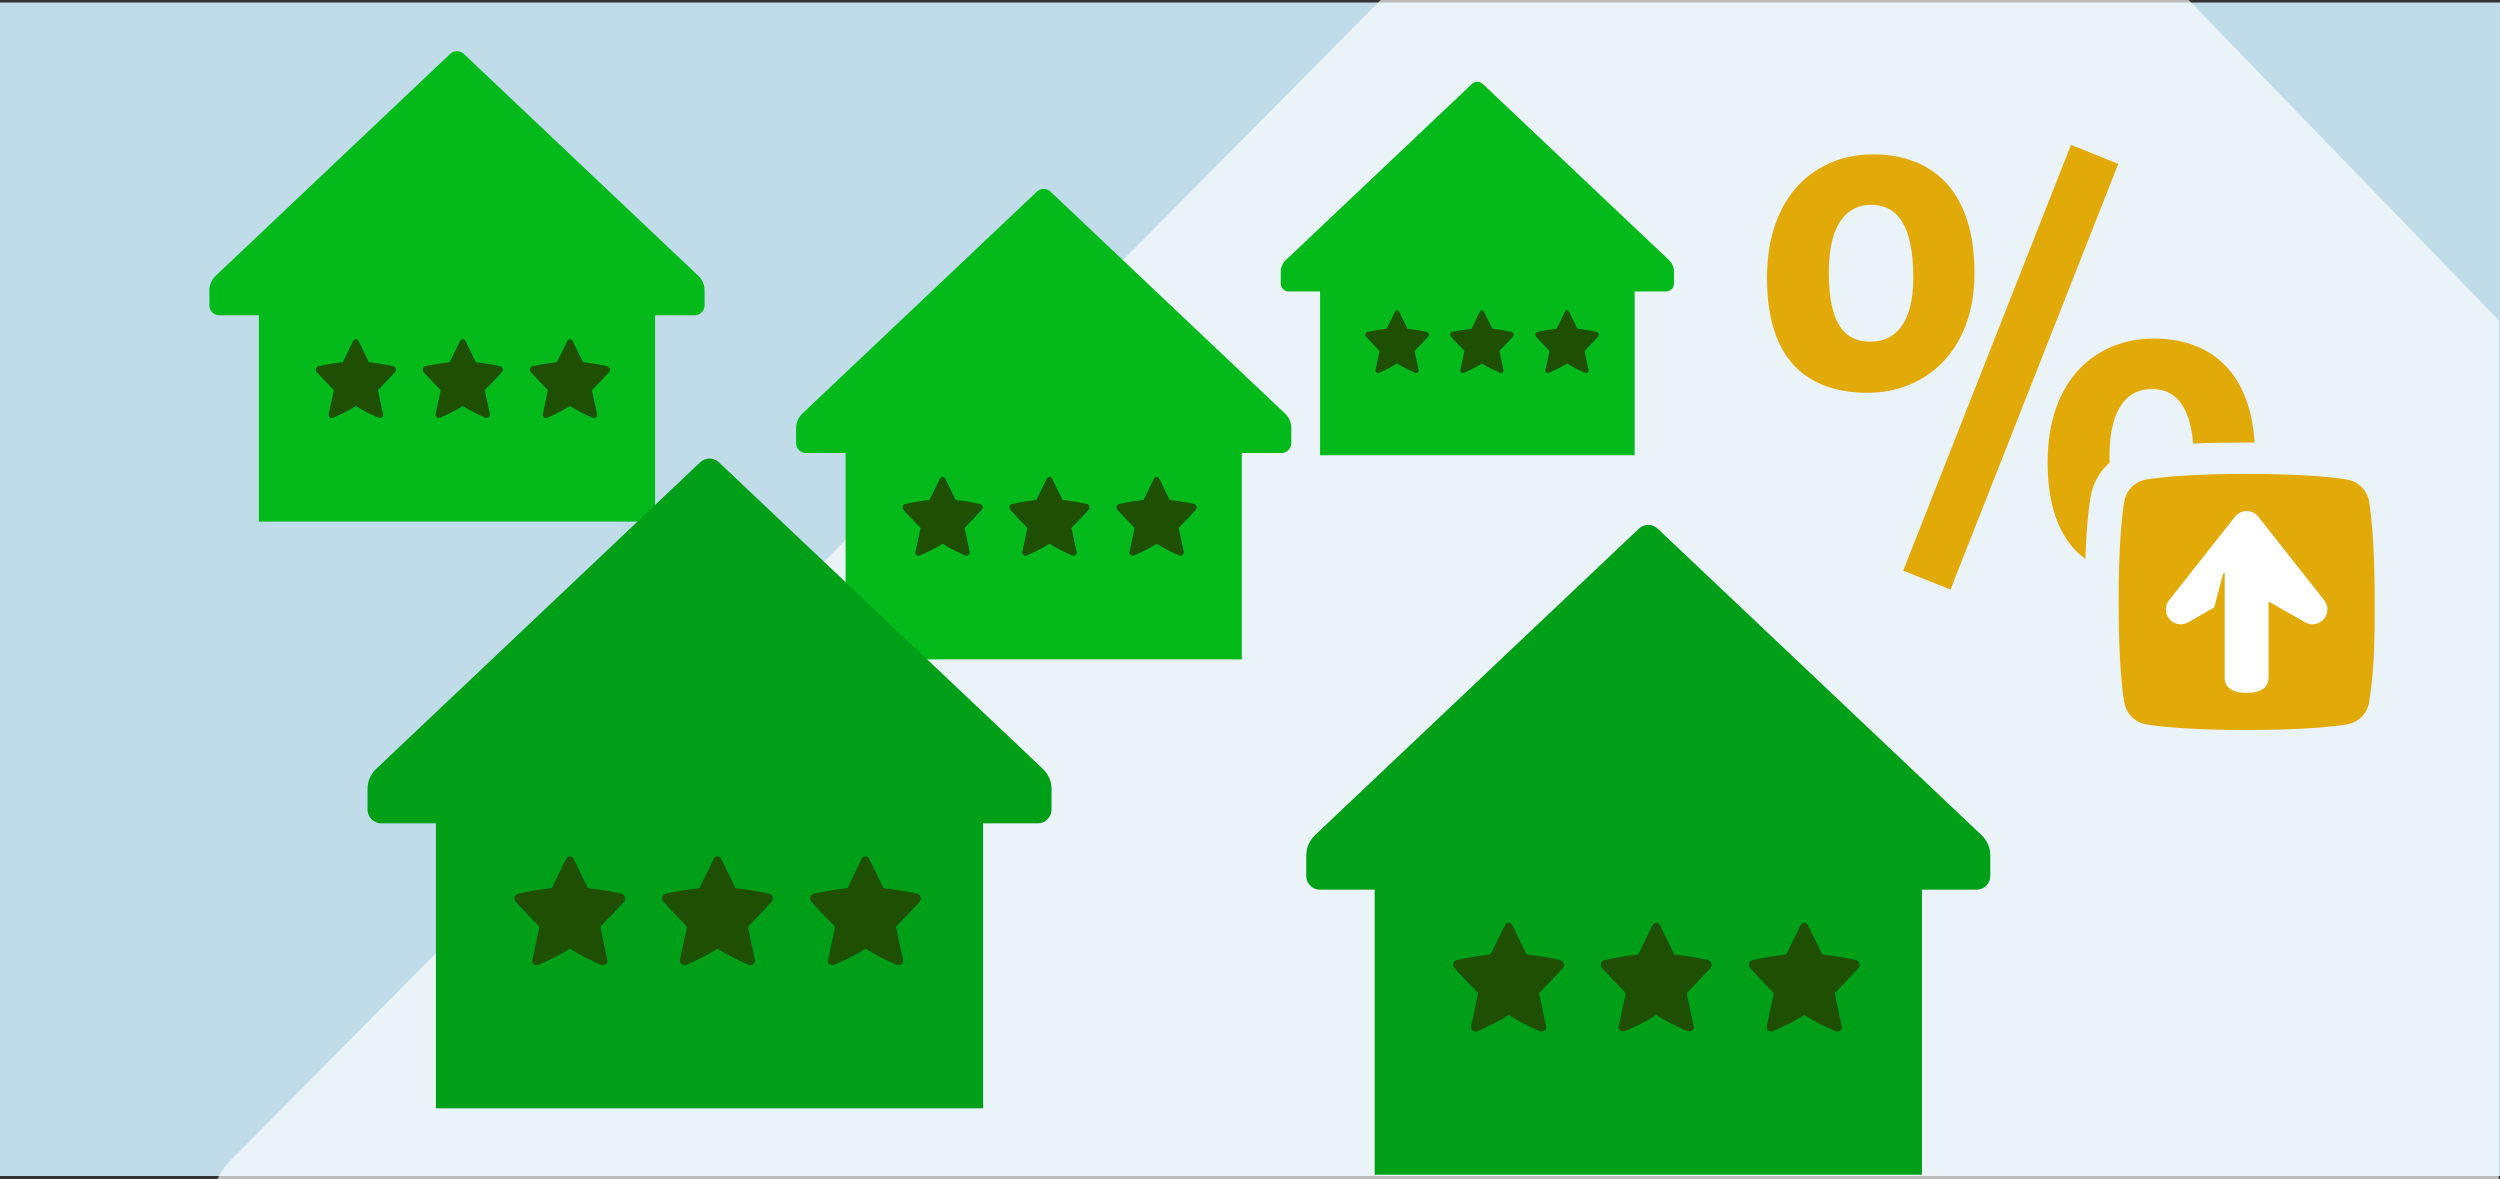 <?xml version="1.0" encoding="utf-8"?>
<!-- Generator: Adobe Illustrator 15.1.0, SVG Export Plug-In . SVG Version: 6.00 Build 0)  -->
<!DOCTYPE svg PUBLIC "-//W3C//DTD SVG 1.1//EN" "http://www.w3.org/Graphics/SVG/1.1/DTD/svg11.dtd">
<svg version="1.1" id="Layer_1" xmlns="http://www.w3.org/2000/svg" xmlns:xlink="http://www.w3.org/1999/xlink" x="0px" y="0px"
	 width="490px" height="231.11px" viewBox="0 0 490 231.11" enable-background="new 0 0 490 231.11" xml:space="preserve">
<rect x="0" y="0" width="490" height="231.11" fill="#333333" stroke="none"/>
<rect y="0.495" fill="#BFDCE8" width="490" height="230"/>
<path opacity="0.67" fill="#FFFFFF" d="M270.615,0L45.306,227.318c-1.131,1.131-2.029,2.412-2.699,3.792h447.152V62.784L428.977,0
	H270.615z"/>
<path fill="#41135E" d="M63.956,88.094"/>
<path fill="none" stroke="#231F20" stroke-miterlimit="10" d="M254.448,207.72"/>
<path fill="none" stroke="#231F20" stroke-miterlimit="10" d="M54.713,153.168"/>
<g>
	<g>
		<path fill="#04BA1A" d="M251.843,81.036L205.88,37.542c-0.743-0.693-1.887-0.693-2.63,0l-45.964,43.494
			c-0.8,0.746-1.255,1.793-1.255,2.886v2.908c0,1.087,0.87,1.963,1.94,1.963h7.767v40.445h77.653V88.793h7.767
			c1.07,0,1.94-0.876,1.94-1.963v-2.908C253.099,82.829,252.642,81.782,251.843,81.036z M214.413,77.462"/>
	</g>
</g>
<path fill="#1F4F03" d="M192.088,98.778c-1.443-0.327-3.174-0.604-4.783-0.789c-0.718-1.473-1.366-2.798-2.033-4.165
	c-0.109-0.227-0.303-0.342-0.526-0.342c-0.225,0-0.417,0.115-0.527,0.342c-0.666,1.367-1.315,2.692-2.033,4.165
	c-1.609,0.185-3.34,0.462-4.783,0.789c-0.489,0.117-0.668,0.779-0.339,1.145c0.989,1.094,2.172,2.342,3.366,3.543
	c-0.358,1.688-0.702,3.296-1.015,4.756c-0.079,0.494,0.489,0.846,0.965,0.623c1.439-0.646,3.002-1.374,4.366-2.277
	c1.364,0.903,2.926,1.631,4.365,2.277c0.476,0.223,1.045-0.129,0.964-0.623c-0.312-1.46-0.656-3.068-1.015-4.756
	c1.195-1.201,2.377-2.449,3.367-3.543C192.756,99.558,192.578,98.896,192.088,98.778z"/>
<path fill="#1F4F03" d="M213.036,98.778c-1.443-0.327-3.174-0.604-4.783-0.789c-0.719-1.473-1.367-2.798-2.033-4.165
	c-0.109-0.227-0.303-0.342-0.527-0.342c-0.224,0-0.416,0.115-0.527,0.342c-0.666,1.367-1.314,2.692-2.032,4.165
	c-1.609,0.185-3.341,0.462-4.783,0.789c-0.49,0.117-0.669,0.779-0.339,1.145c0.989,1.094,2.172,2.342,3.366,3.543
	c-0.358,1.688-0.702,3.296-1.015,4.756c-0.08,0.494,0.488,0.846,0.965,0.623c1.439-0.646,3.002-1.374,4.365-2.277
	c1.364,0.903,2.928,1.631,4.367,2.277c0.475,0.223,1.044-0.129,0.963-0.623c-0.312-1.46-0.656-3.068-1.014-4.756
	c1.194-1.201,2.376-2.449,3.366-3.543C213.704,99.558,213.526,98.896,213.036,98.778z"/>
<path fill="#1F4F03" d="M234.042,98.778c-1.443-0.327-3.174-0.604-4.783-0.789c-0.718-1.473-1.366-2.798-2.033-4.165
	c-0.109-0.227-0.303-0.342-0.526-0.342c-0.225,0-0.418,0.115-0.528,0.342c-0.666,1.367-1.314,2.692-2.032,4.165
	c-1.609,0.185-3.34,0.462-4.783,0.789c-0.489,0.117-0.668,0.778-0.338,1.145c0.988,1.094,2.171,2.342,3.365,3.543
	c-0.359,1.687-0.702,3.296-1.015,4.756c-0.08,0.494,0.488,0.846,0.965,0.623c1.439-0.646,3.002-1.374,4.366-2.277
	c1.363,0.903,2.926,1.631,4.365,2.277c0.476,0.223,1.044-0.129,0.964-0.623c-0.312-1.46-0.656-3.069-1.015-4.756
	c1.195-1.201,2.377-2.449,3.367-3.543C234.71,99.557,234.532,98.896,234.042,98.778z"/>
<g>
	<g>
		<path fill="#04BA1A" d="M136.848,54.036L90.885,10.542c-0.743-0.693-1.887-0.693-2.63,0L42.29,54.036
			c-0.801,0.746-1.255,1.793-1.255,2.886v2.908c0,1.087,0.87,1.963,1.94,1.963h7.767v40.445h77.654V61.793h7.766
			c1.07,0,1.94-0.876,1.94-1.963v-2.908C138.103,55.829,137.646,54.782,136.848,54.036z M99.418,50.462"/>
	</g>
</g>
<path fill="#1F4F03" d="M77.094,71.778c-1.443-0.327-3.175-0.604-4.783-0.789c-0.719-1.473-1.366-2.798-2.034-4.165
	c-0.109-0.227-0.303-0.342-0.526-0.342s-0.417,0.115-0.527,0.342c-0.666,1.367-1.315,2.692-2.032,4.165
	c-1.609,0.185-3.341,0.462-4.783,0.789c-0.49,0.117-0.669,0.779-0.34,1.145c0.99,1.094,2.172,2.342,3.367,3.543
	c-0.359,1.688-0.703,3.296-1.016,4.756c-0.079,0.494,0.489,0.846,0.965,0.623c1.439-0.646,3.002-1.374,4.366-2.277
	c1.364,0.903,2.927,1.631,4.366,2.277c0.475,0.223,1.045-0.129,0.964-0.623c-0.312-1.46-0.656-3.068-1.015-4.756
	c1.195-1.201,2.377-2.449,3.367-3.543C77.762,72.558,77.583,71.896,77.094,71.778z"/>
<path fill="#1F4F03" d="M98.041,71.778c-1.443-0.327-3.174-0.604-4.783-0.789c-0.719-1.473-1.367-2.798-2.033-4.165
	c-0.109-0.227-0.303-0.342-0.527-0.342c-0.224,0-0.416,0.115-0.527,0.342c-0.666,1.367-1.314,2.692-2.032,4.165
	c-1.608,0.185-3.34,0.462-4.782,0.789c-0.49,0.117-0.669,0.779-0.339,1.145c0.989,1.094,2.172,2.342,3.366,3.543
	c-0.358,1.688-0.702,3.296-1.015,4.756c-0.08,0.494,0.488,0.846,0.965,0.623c1.438-0.646,3.001-1.374,4.364-2.277
	c1.364,0.903,2.928,1.631,4.367,2.277c0.475,0.223,1.044-0.129,0.963-0.623c-0.312-1.46-0.656-3.068-1.014-4.756
	c1.195-1.201,2.377-2.449,3.366-3.543C98.709,72.558,98.531,71.896,98.041,71.778z"/>
<path fill="#1F4F03" d="M119.047,71.778c-1.442-0.327-3.174-0.604-4.783-0.789c-0.718-1.473-1.366-2.798-2.033-4.165
	c-0.11-0.227-0.303-0.342-0.526-0.342c-0.225,0-0.418,0.115-0.528,0.342c-0.666,1.367-1.315,2.692-2.032,4.165
	c-1.609,0.185-3.339,0.462-4.782,0.789c-0.49,0.117-0.668,0.778-0.339,1.145c0.989,1.094,2.171,2.342,3.365,3.543
	c-0.359,1.687-0.701,3.296-1.014,4.756c-0.08,0.494,0.488,0.846,0.963,0.623c1.439-0.646,3.002-1.374,4.367-2.277
	c1.363,0.903,2.926,1.631,4.365,2.277c0.476,0.223,1.045-0.129,0.964-0.623c-0.312-1.46-0.656-3.069-1.015-4.756
	c1.195-1.201,2.377-2.449,3.367-3.543C119.716,72.557,119.537,71.896,119.047,71.778z"/>
<g>
	<g>
		<path fill="#009F18" d="M204.366,150.663L140.884,90.59c-1.026-0.957-2.606-0.957-3.632,0l-63.483,60.073
			c-1.105,1.029-1.733,2.476-1.733,3.985v4.017c0,1.501,1.201,2.711,2.681,2.711h10.727v55.862h107.251v-55.862h10.727
			c1.479,0,2.68-1.21,2.68-2.711v-4.017C206.1,153.139,205.469,151.692,204.366,150.663z M152.669,145.727"/>
	</g>
</g>
<path fill="#1F4F03" d="M121.836,175.167c-1.993-0.451-4.384-0.834-6.606-1.09c-0.992-2.033-1.888-3.863-2.809-5.752
	c-0.151-0.312-0.418-0.473-0.728-0.473s-0.576,0.16-0.729,0.473c-0.92,1.889-1.816,3.719-2.808,5.752
	c-2.222,0.256-4.612,0.639-6.605,1.09c-0.677,0.162-0.923,1.076-0.468,1.582c1.366,1.51,2.999,3.234,4.649,4.893
	c-0.496,2.33-0.97,4.553-1.401,6.568c-0.11,0.684,0.675,1.168,1.332,0.861c1.987-0.893,4.146-1.898,6.029-3.146
	c1.884,1.248,4.042,2.254,6.03,3.146c0.656,0.307,1.442-0.178,1.331-0.861c-0.431-2.016-0.906-4.238-1.401-6.568
	c1.651-1.658,3.283-3.383,4.65-4.893C122.759,176.243,122.513,175.329,121.836,175.167z"/>
<path fill="#1F4F03" d="M150.768,175.167c-1.993-0.451-4.383-0.834-6.605-1.09c-0.992-2.033-1.888-3.863-2.809-5.752
	c-0.151-0.312-0.418-0.473-0.728-0.473s-0.576,0.16-0.729,0.473c-0.92,1.889-1.816,3.719-2.808,5.752
	c-2.223,0.256-4.613,0.639-6.606,1.09c-0.677,0.162-0.923,1.076-0.468,1.582c1.366,1.51,2.999,3.234,4.649,4.893
	c-0.496,2.33-0.97,4.553-1.401,6.568c-0.11,0.684,0.675,1.168,1.332,0.861c1.988-0.893,4.146-1.898,6.03-3.146
	c1.884,1.248,4.042,2.254,6.03,3.146c0.655,0.307,1.441-0.178,1.33-0.861c-0.431-2.016-0.906-4.238-1.4-6.568
	c1.65-1.658,3.282-3.383,4.649-4.893C151.69,176.243,151.444,175.329,150.768,175.167z"/>
<path fill="#1F4F03" d="M179.78,175.167c-1.993-0.451-4.384-0.834-6.606-1.09c-0.992-2.034-1.888-3.864-2.809-5.752
	c-0.151-0.313-0.418-0.473-0.728-0.473s-0.576,0.159-0.729,0.473c-0.92,1.888-1.816,3.718-2.807,5.752
	c-2.223,0.256-4.613,0.639-6.606,1.09c-0.677,0.162-0.923,1.075-0.468,1.582c1.366,1.51,2.999,3.234,4.649,4.893
	c-0.496,2.329-0.97,4.553-1.401,6.568c-0.11,0.683,0.675,1.168,1.332,0.861c1.988-0.893,4.146-1.898,6.029-3.146
	c1.884,1.248,4.042,2.254,6.03,3.146c0.656,0.307,1.442-0.179,1.331-0.861c-0.431-2.016-0.906-4.239-1.401-6.568
	c1.651-1.658,3.283-3.383,4.65-4.893C180.703,176.242,180.457,175.329,179.78,175.167z"/>
<g>
	<g>
		<g>
			<g>
				<path fill="#E1AA09" d="M386.999,53.498c0-16.812-8.9-23.239-19.902-23.239c-11,0-20.768,7.786-20.768,24.229
					c0,17.306,9.148,22.498,19.779,22.498C376.86,76.985,386.999,69.319,386.999,53.498z M366.601,66.971
					c-4.82,0-8.156-3.089-8.156-13.596c0-9.89,3.83-13.227,8.281-13.227c4.822,0,8.281,3.461,8.281,14.339
					C375.007,63.387,371.425,66.971,366.601,66.971z"/>
			</g>
		</g>
		<g>
			<polygon fill="#E1AA09" points="405.911,28.404 373.03,111.845 382.3,115.55 415.183,32.115 			"/>
		</g>
		<g>
			<path fill="#E1AA09" d="M421.733,76.244c4.234,0,7.418,2.674,8.131,10.697c3.502-0.156,7.021-0.206,9.992-0.206
				c0.656,0,1.35,0.004,2.053,0.01c-0.961-14.689-9.449-20.393-19.805-20.393c-11.002,0-20.768,7.79-20.768,24.231
				c0,9.785,2.928,15.695,7.393,18.984c0.156-4.332,0.457-8.762,1.031-12.215c0.441-2.651,1.799-4.965,3.715-6.672
				c-0.01-0.396-0.023-0.789-0.023-1.21C413.452,79.583,417.284,76.244,421.733,76.244z"/>
		</g>
		<g>
			<g>
				<path fill="#E1AA09" d="M465.437,117.985c0-2.18,0-13.091-1.09-19.638c-0.377-2.265-2.1-3.987-4.365-4.363
					c-6.545-1.092-17.457-1.092-19.637-1.092c-2.182,0-13.094,0-19.639,1.092c-2.268,0.376-3.988,2.099-4.363,4.363
					c-1.092,6.547-1.092,17.458-1.092,19.638c0,2.183,0,13.094,1.092,19.638c0.375,2.264,2.096,3.986,4.363,4.364
					c6.545,1.091,17.457,1.091,19.639,1.091c2.18,0,13.092,0,19.637-1.091c2.266-0.378,3.988-2.101,4.365-4.364
					C465.437,131.079,465.437,124.534,465.437,117.985z"/>
			</g>
		</g>
	</g>
	<path fill="#FFFFFF" d="M442.632,101.28c-0.551-0.702-1.395-1.109-2.287-1.109s-1.738,0.407-2.291,1.109l-12.912,16.356
		c-0.42,0.532-0.629,1.171-0.629,1.809c0,0.676,0.236,1.355,0.707,1.901c0.91,1.061,2.443,1.324,3.656,0.63l5.1-2.908
		c0,0,1.594-5.984,1.732-6.498c0.109-0.41,0.33-0.276,0.33-0.276v20.472c0,2.338,2.021,3.035,4.305,3.035s4.303-0.697,4.303-3.035
		v-14.872l7.166,4.083c1.211,0.694,2.746,0.431,3.656-0.63c0.912-1.059,0.943-2.615,0.078-3.71L442.632,101.28z"/>
</g>
<g>
	<g>
		<path fill="#04BA1A" d="M327.103,50.968l-36.496-34.533c-0.59-0.551-1.496-0.551-2.088,0l-36.494,34.533
			c-0.637,0.592-0.996,1.424-0.996,2.291v2.309c0,0.863,0.69,1.559,1.54,1.559h6.167v32.112h61.656V57.126h6.166
			c0.85,0,1.541-0.695,1.541-1.559v-2.309C328.099,52.392,327.735,51.56,327.103,50.968z M297.382,48.13"/>
	</g>
</g>
<path fill="#1F4F03" d="M279.657,65.054c-1.146-0.26-2.521-0.479-3.799-0.626c-0.57-1.169-1.084-2.222-1.613-3.307
	c-0.088-0.181-0.24-0.271-0.418-0.271s-0.332,0.091-0.42,0.271c-0.529,1.085-1.045,2.138-1.613,3.307
	c-1.277,0.146-2.652,0.366-3.797,0.626c-0.391,0.094-0.531,0.619-0.27,0.909c0.785,0.868,1.723,1.859,2.672,2.813
	c-0.285,1.34-0.557,2.616-0.807,3.775c-0.062,0.393,0.389,0.672,0.768,0.495c1.143-0.514,2.383-1.091,3.467-1.809
	c1.082,0.718,2.322,1.295,3.467,1.809c0.375,0.177,0.828-0.103,0.764-0.495c-0.246-1.159-0.52-2.436-0.805-3.775
	c0.949-0.954,1.887-1.945,2.674-2.813C280.187,65.673,280.046,65.147,279.657,65.054z"/>
<path fill="#1F4F03" d="M296.29,65.054c-1.146-0.26-2.521-0.479-3.799-0.626c-0.57-1.169-1.086-2.222-1.613-3.307
	c-0.088-0.181-0.24-0.271-0.42-0.271c-0.178,0-0.33,0.091-0.418,0.271c-0.529,1.085-1.043,2.138-1.613,3.307
	c-1.277,0.146-2.652,0.366-3.799,0.626c-0.389,0.094-0.531,0.619-0.268,0.909c0.785,0.868,1.723,1.859,2.672,2.813
	c-0.285,1.34-0.557,2.616-0.805,3.775c-0.064,0.393,0.387,0.672,0.766,0.495c1.143-0.514,2.383-1.091,3.465-1.809
	c1.084,0.718,2.324,1.295,3.469,1.809c0.375,0.177,0.828-0.103,0.764-0.495c-0.248-1.159-0.521-2.436-0.805-3.775
	c0.949-0.954,1.887-1.945,2.672-2.813C296.819,65.673,296.679,65.147,296.29,65.054z"/>
<path fill="#1F4F03" d="M312.968,65.054c-1.145-0.26-2.52-0.479-3.797-0.626c-0.57-1.169-1.086-2.222-1.615-3.307
	c-0.088-0.181-0.24-0.271-0.418-0.271s-0.332,0.091-0.42,0.271c-0.527,1.085-1.043,2.138-1.613,3.307
	c-1.277,0.146-2.65,0.366-3.797,0.626c-0.389,0.094-0.531,0.618-0.27,0.909c0.785,0.868,1.725,1.859,2.672,2.813
	c-0.285,1.339-0.557,2.616-0.805,3.775c-0.064,0.393,0.387,0.672,0.766,0.495c1.143-0.514,2.383-1.091,3.467-1.809
	c1.082,0.718,2.322,1.295,3.467,1.809c0.377,0.177,0.828-0.103,0.764-0.495c-0.246-1.159-0.52-2.437-0.805-3.775
	c0.949-0.954,1.887-1.945,2.674-2.813C313.499,65.672,313.356,65.147,312.968,65.054z"/>
<g>
	<g>
		<path fill="#009F18" d="M388.364,163.667l-63.484-60.073c-1.027-0.957-2.607-0.957-3.633,0l-63.486,60.073
			c-1.105,1.029-1.732,2.476-1.732,3.985v4.017c0,1.501,1.201,2.711,2.68,2.711h10.727v55.862h107.258V174.38h10.727
			c1.479,0,2.68-1.21,2.68-2.711v-4.017C390.099,166.143,389.468,164.696,388.364,163.667z M336.665,158.73"/>
	</g>
</g>
<path fill="#1F4F03" d="M305.831,188.171c-1.994-0.451-4.385-0.834-6.607-1.09c-0.992-2.033-1.887-3.863-2.809-5.752
	c-0.15-0.312-0.418-0.473-0.727-0.473c-0.311,0-0.576,0.16-0.729,0.473c-0.92,1.889-1.816,3.719-2.809,5.752
	c-2.223,0.256-4.613,0.639-6.605,1.09c-0.678,0.162-0.924,1.076-0.469,1.582c1.367,1.51,3,3.234,4.65,4.893
	c-0.496,2.33-0.971,4.553-1.402,6.568c-0.109,0.684,0.676,1.168,1.332,0.861c1.988-0.893,4.146-1.898,6.031-3.146
	c1.883,1.248,4.041,2.254,6.029,3.146c0.656,0.307,1.443-0.178,1.332-0.861c-0.432-2.016-0.906-4.238-1.402-6.568
	c1.652-1.658,3.283-3.383,4.65-4.893C306.753,189.247,306.507,188.333,305.831,188.171z"/>
<path fill="#1F4F03" d="M334.765,188.171c-1.994-0.451-4.385-0.834-6.607-1.09c-0.992-2.033-1.887-3.863-2.809-5.752
	c-0.15-0.312-0.418-0.473-0.727-0.473c-0.311,0-0.576,0.16-0.729,0.473c-0.92,1.889-1.816,3.719-2.809,5.752
	c-2.223,0.256-4.613,0.639-6.605,1.09c-0.678,0.162-0.924,1.076-0.469,1.582c1.367,1.51,3,3.234,4.65,4.893
	c-0.496,2.33-0.971,4.553-1.402,6.568c-0.109,0.684,0.676,1.168,1.332,0.861c1.988-0.893,4.146-1.898,6.031-3.146
	c1.883,1.248,4.041,2.254,6.029,3.146c0.656,0.307,1.443-0.178,1.332-0.861c-0.432-2.016-0.906-4.238-1.402-6.568
	c1.652-1.658,3.283-3.383,4.65-4.893C335.687,189.247,335.44,188.333,334.765,188.171z"/>
<path fill="#1F4F03" d="M363.778,188.171c-1.994-0.451-4.385-0.834-6.607-1.09c-0.992-2.034-1.887-3.864-2.809-5.752
	c-0.15-0.313-0.418-0.473-0.727-0.473c-0.311,0-0.576,0.159-0.729,0.473c-0.92,1.888-1.816,3.718-2.809,5.752
	c-2.223,0.256-4.613,0.639-6.605,1.09c-0.678,0.162-0.924,1.075-0.469,1.582c1.367,1.51,3,3.234,4.65,4.893
	c-0.496,2.329-0.971,4.553-1.402,6.568c-0.109,0.683,0.676,1.168,1.332,0.861c1.988-0.893,4.146-1.898,6.031-3.146
	c1.883,1.248,4.041,2.254,6.029,3.146c0.656,0.307,1.443-0.179,1.332-0.861c-0.432-2.016-0.906-4.239-1.402-6.568
	c1.652-1.658,3.283-3.383,4.65-4.893C364.7,189.246,364.454,188.333,363.778,188.171z"/>
</svg>
